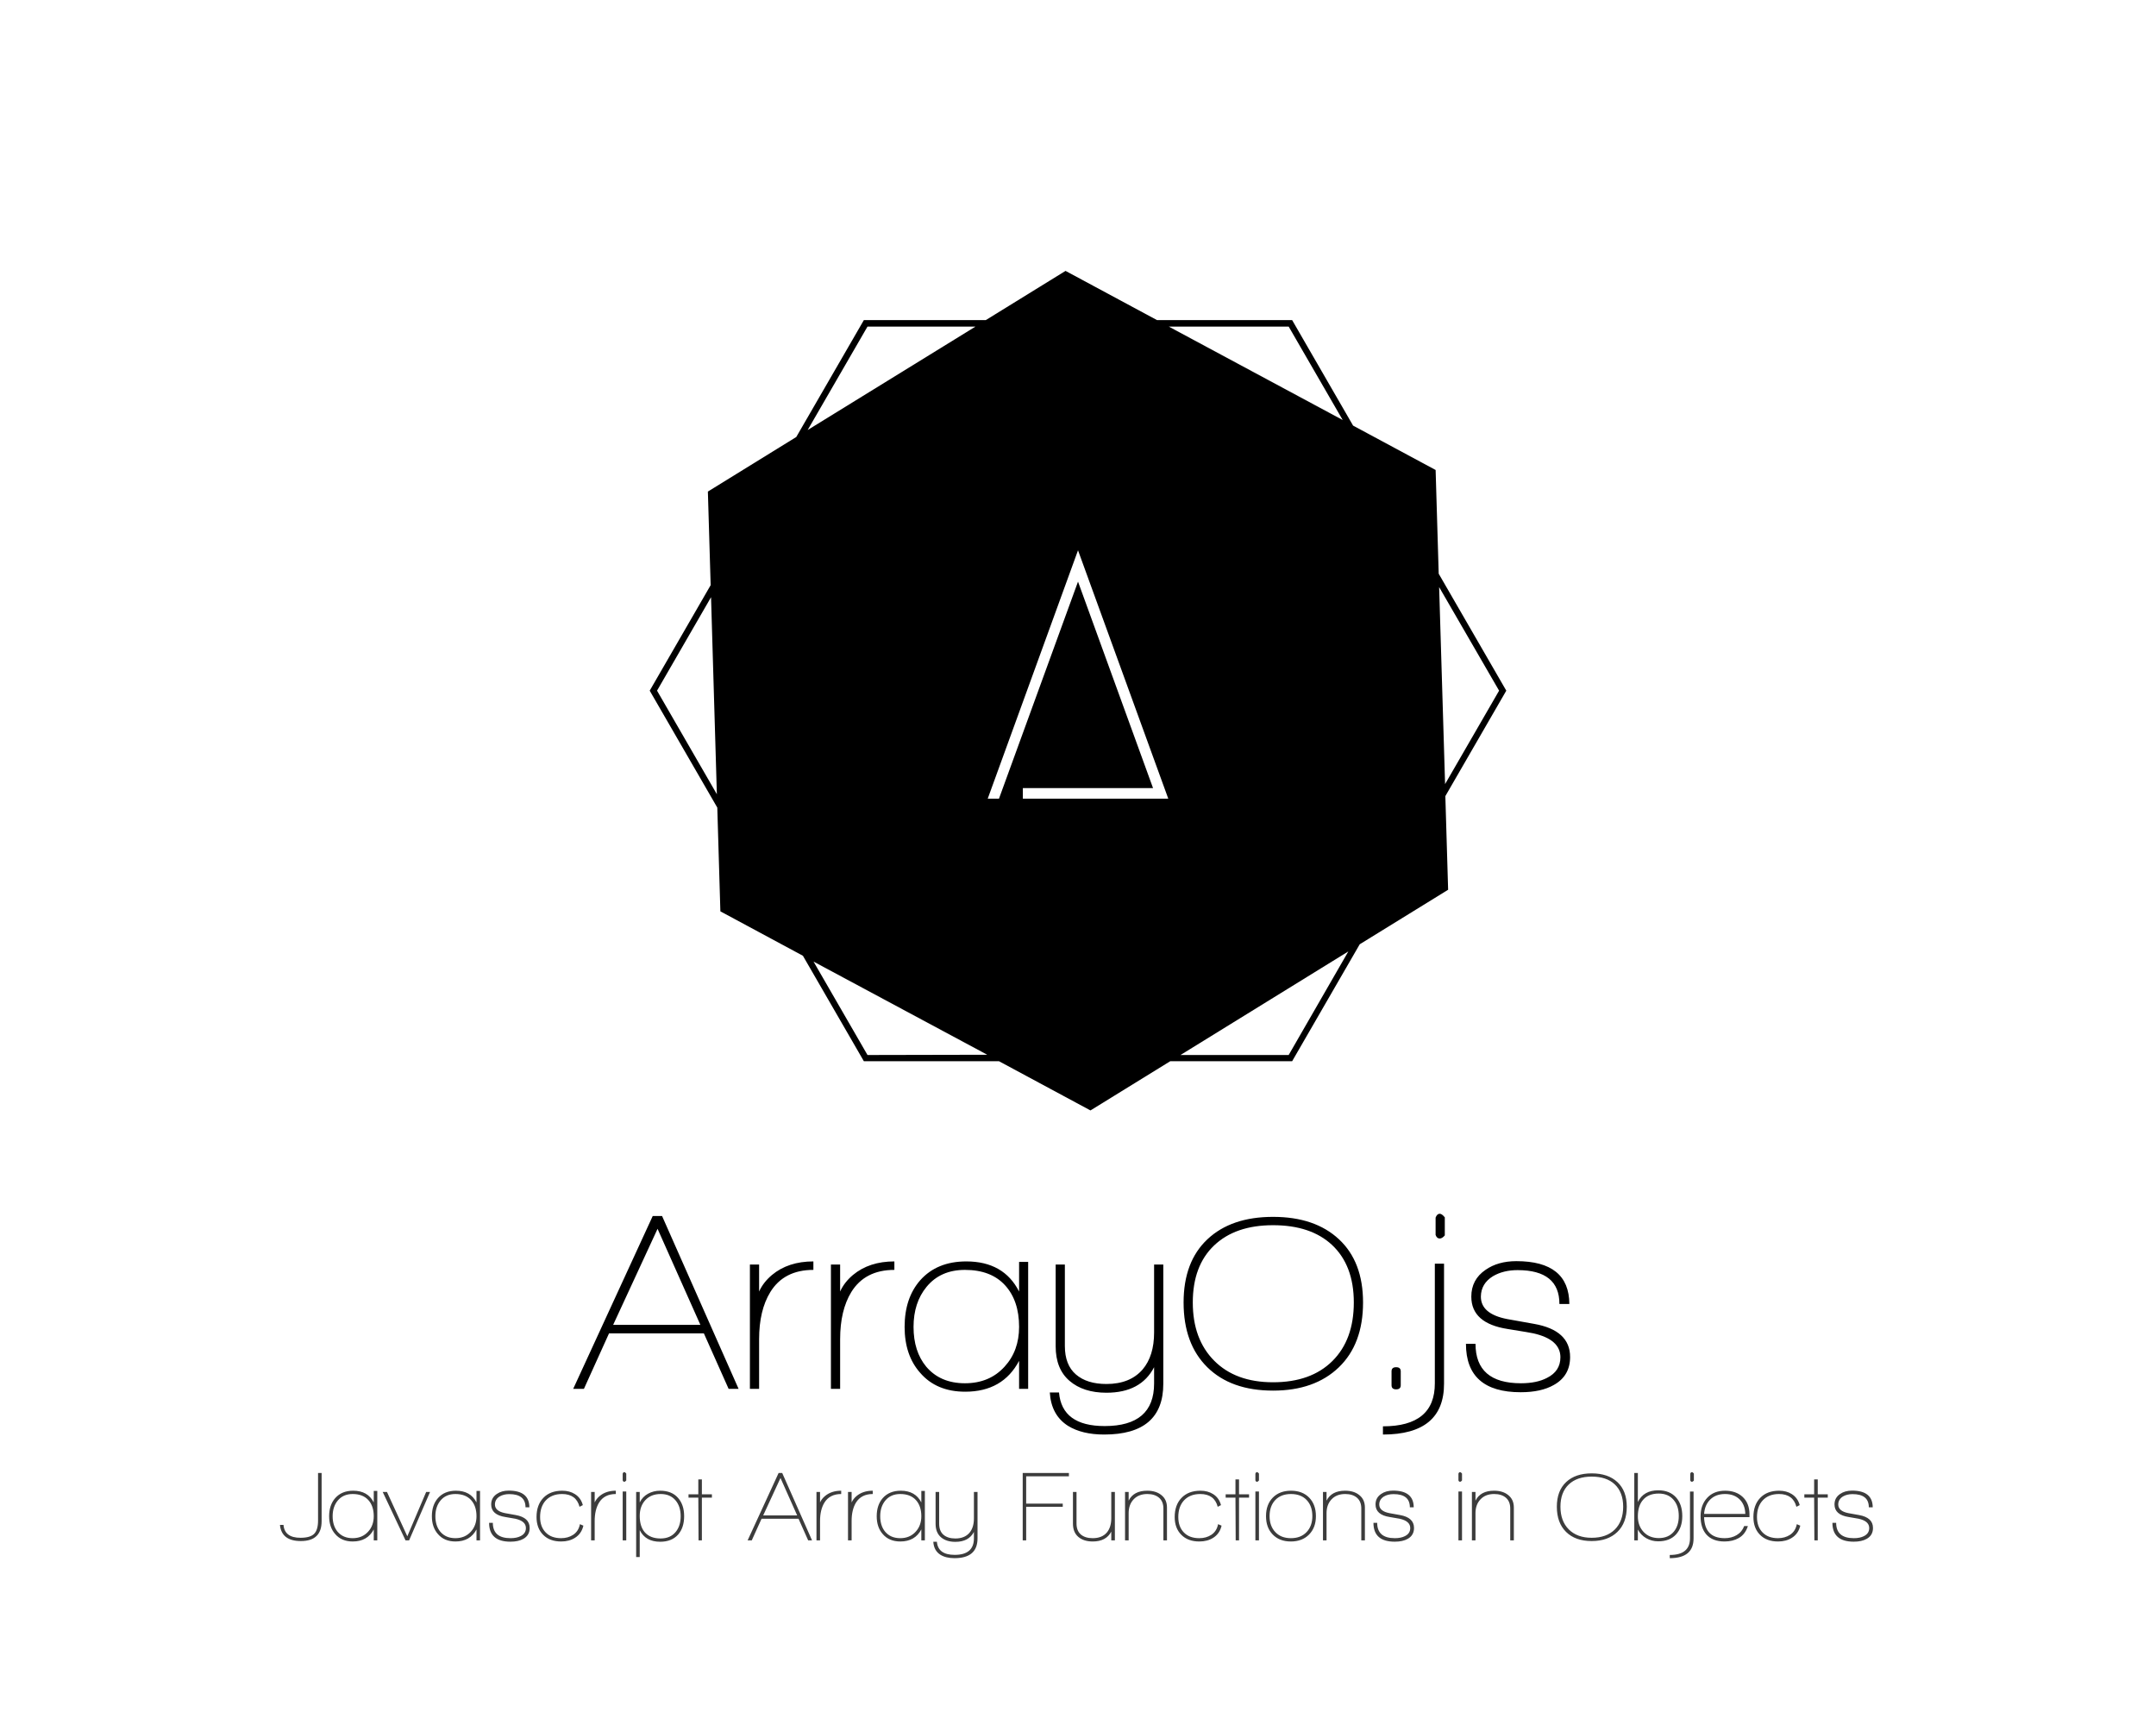 <?xml version="1.0" encoding="UTF-8" standalone="no" ?>
<!DOCTYPE svg PUBLIC "-//W3C//DTD SVG 1.1//EN" "http://www.w3.org/Graphics/SVG/1.1/DTD/svg11.dtd">
<svg xmlns="http://www.w3.org/2000/svg" xmlns:xlink="http://www.w3.org/1999/xlink" version="1.1" width="1280" height="1024" viewBox="0 0 1280 1024" xml:space="preserve">
<desc>Created with Fabric.js 3.1.0</desc>
<defs>
</defs>
<g transform="matrix(1 0 0 1 640 512)" id="background-logo"  >
<rect style="stroke: none; stroke-width: 1; stroke-dasharray: none; stroke-linecap: butt; stroke-dashoffset: 0; stroke-linejoin: miter; stroke-miterlimit: 4; fill: rgb(255,255,255); fill-rule: nonzero; opacity: 1;"  paint-order="stroke"  x="-640" y="-512" rx="0" ry="0" width="1280" height="1024" />
</g>
<g transform="matrix(1.965 0 0 1.965 640 409.993)" style="" id="logo-logo"  >
	<g transform="matrix(1.294 0 0 1.294 0 0)" style=""  >
	<g transform="matrix(1 0 0 1 0 0)"  >
<path style="stroke: none; stroke-width: 1; stroke-dasharray: none; stroke-linecap: butt; stroke-dashoffset: 0; stroke-linejoin: miter; stroke-miterlimit: 4; fill: rgb(0,0,0); fill-rule: nonzero; opacity: 1;"  paint-order="stroke"  transform=" translate(-100, -98)" d="M 200 98 L 184.22 70.7 l -0.72 -24.22 L 164.23 36.12 L 150 11.49 H 118.45 L 97.09 0 L 78.47 11.49 H 50 L 34.22 38.78 L 13.58 51.52 l 0.65 21.85 L 0 98 l 15.78 27.3 l 0.72 24.22 l 19.27 10.37 L 50 184.51 H 81.55 L 102.91 196 l 18.63 -11.49 H 150 l 15.78 -27.3 l 20.64 -12.73 l -0.65 -21.86 Z M 1.71 98 L 14.32 76.18 l 1.36 46 Z M 50.85 13 H 76.07 L 36.88 37.15 Z m 0 170.06 l -12.6 -21.81 L 78.81 183 Z M 121.19 13 h 28 l 12.61 21.81 Z m 28 170.06 H 123.93 l 39.19 -24.18 Z M 184.32 73.82 l 14 24.18 l -12.61 21.81 Z" stroke-linecap="round" />
</g>
</g>
</g>
<g transform="matrix(1.965 0 0 1.965 636.231 786.042)" id="text-logo-path"  >
<path style="stroke: none; stroke-width: 1; stroke-dasharray: none; stroke-linecap: butt; stroke-dashoffset: 0; stroke-linejoin: miter; stroke-miterlimit: 10; fill: rgb(0,0,0); fill-rule: nonzero; opacity: 1;"  paint-order="stroke"  transform=" translate(-150.07, 19.55)" d="M 2.71 0 L -0.53 0 L 23.5 -52.22 L 26.32 -52.22 L 49.44 0 L 46.43 0 L 38.95 -16.77 L 10.3 -16.77 L 2.71 0 Z M 24.96 -48.35 L 11.54 -19.33 L 37.9 -19.33 L 24.96 -48.35 Z M 55.64 0 L 52.86 0 L 52.86 -37.56 L 55.64 -37.56 L 55.64 -29.4 Q 56.89 -32.18 59.52 -34.4 L 59.52 -34.4 Q 64.44 -38.5 72.04 -38.5 L 72.04 -38.5 L 72.04 -35.94 Q 63.16 -35.94 59.03 -29.25 L 59.03 -29.25 Q 55.64 -23.72 55.64 -15 L 55.64 -15 L 55.64 0 Z M 80.12 0 L 77.34 0 L 77.34 -37.56 L 80.12 -37.56 L 80.12 -29.4 Q 81.36 -32.18 83.99 -34.4 L 83.99 -34.4 Q 88.92 -38.5 96.51 -38.5 L 96.51 -38.5 L 96.51 -35.94 Q 87.64 -35.94 83.5 -29.25 L 83.5 -29.25 Q 80.12 -23.72 80.12 -15 L 80.12 -15 L 80.12 0 Z M 99.6 -18.72 L 99.6 -18.72 Q 99.6 -27.41 104.3 -32.79 L 104.3 -32.79 Q 109.37 -38.5 118.24 -38.5 L 118.24 -38.5 Q 129.56 -38.5 134.19 -29.4 L 134.19 -29.4 L 134.19 -38.35 L 136.93 -38.35 L 136.93 0 L 134.19 0 L 134.19 -8.46 Q 129.26 0.86 117.91 0.86 L 117.91 0.86 Q 109.22 0.86 104.3 -4.85 L 104.3 -4.85 Q 99.6 -10.15 99.6 -18.72 Z M 102.3 -18.72 L 102.3 -18.72 Q 102.3 -11.32 106.14 -6.69 L 106.14 -6.69 Q 110.39 -1.69 117.83 -1.69 L 117.83 -1.69 Q 125.24 -1.69 129.79 -6.69 L 129.79 -6.69 Q 134.19 -11.47 134.19 -18.72 L 134.19 -18.72 Q 134.19 -26.66 129.94 -31.3 Q 125.69 -35.94 117.83 -35.94 L 117.83 -35.94 Q 110.42 -35.94 106.21 -30.79 L 106.21 -30.79 Q 102.3 -26.02 102.3 -18.72 Z M 143.47 1.09 L 143.47 1.09 L 146.25 1.09 Q 147.12 11.24 160.05 11.24 L 160.05 11.24 Q 174.98 11.24 174.98 -1.62 L 174.98 -1.62 L 174.98 -6.54 Q 170.99 1.17 160.58 1.17 L 160.58 1.17 Q 153.59 1.17 149.41 -2.43 Q 145.24 -6.02 145.24 -12.86 L 145.24 -12.86 L 145.24 -37.56 L 148.02 -37.56 L 148.02 -12.93 Q 148.02 -7.22 151.37 -4.34 Q 154.71 -1.47 160.58 -1.47 L 160.58 -1.47 Q 167.72 -1.47 171.52 -5.87 L 171.52 -5.87 Q 174.98 -9.96 174.98 -17.03 L 174.98 -17.03 L 174.98 -37.56 L 177.76 -37.56 L 177.76 -1.54 Q 177.76 13.8 159.9 13.8 L 159.9 13.8 Q 153.21 13.8 148.96 11.17 L 148.96 11.17 Q 143.89 7.93 143.47 1.09 Z M 183.89 -26.09 L 183.89 -26.09 Q 183.89 -38.42 191.09 -45.19 Q 198.29 -51.96 210.92 -51.96 L 210.92 -51.96 Q 223.56 -51.96 230.83 -45.19 Q 238.11 -38.42 238.11 -26.09 L 238.11 -26.09 Q 238.11 -13.54 230.79 -6.5 Q 223.48 0.53 210.92 0.53 L 210.92 0.53 Q 198.21 0.53 191.05 -6.54 Q 183.89 -13.61 183.89 -26.09 Z M 186.67 -26.09 L 186.67 -26.09 Q 186.67 -15 193.14 -8.5 Q 199.61 -1.99 210.92 -1.99 L 210.92 -1.99 Q 222.39 -1.99 228.86 -8.42 Q 235.32 -14.85 235.32 -26.09 L 235.32 -26.09 Q 235.32 -37.33 228.71 -43.5 L 228.71 -43.5 Q 222.31 -49.44 210.92 -49.44 L 210.92 -49.44 Q 199.53 -49.44 193.1 -43.31 Q 186.67 -37.18 186.67 -26.09 Z M 246.72 -1.09 L 246.72 -1.09 L 246.72 -5.3 Q 246.72 -6.54 248.11 -6.54 L 248.11 -6.54 Q 249.5 -6.54 249.5 -5.3 L 249.5 -5.3 L 249.5 -1.09 Q 249.5 0.15 248.11 0.15 L 248.11 0.15 Q 246.72 0.15 246.72 -1.09 Z M 244.12 13.8 L 244.12 11.32 Q 259.84 11.32 259.8 -1.69 L 259.8 -1.69 L 259.8 -37.82 L 262.58 -37.82 L 262.58 -1.62 Q 262.62 13.8 244.12 13.8 L 244.12 13.8 Z M 260.03 -46.51 L 260.03 -46.51 L 260.03 -51.73 Q 260.48 -52.9 261.27 -52.9 L 261.27 -52.9 Q 261.94 -52.9 262.81 -51.81 L 262.81 -51.81 L 262.81 -46.36 Q 262.02 -45.42 261.27 -45.42 L 261.27 -45.42 Q 260.4 -45.42 260.03 -46.51 Z M 269.2 -13.61 L 269.2 -13.61 L 272.09 -13.61 Q 272.09 -1.69 285.82 -1.69 L 285.82 -1.69 Q 290.59 -1.69 293.68 -3.31 L 293.68 -3.31 Q 297.74 -5.34 297.74 -9.55 L 297.74 -9.55 Q 297.74 -14.93 289.58 -16.77 L 289.58 -16.77 Q 289.05 -16.92 281.83 -18.08 L 281.83 -18.08 Q 270.82 -19.78 270.82 -27.86 L 270.82 -27.86 Q 270.82 -33.01 275.1 -35.94 L 275.1 -35.94 Q 278.86 -38.58 284.43 -38.58 L 284.43 -38.58 Q 300.37 -38.58 300.44 -25.64 L 300.44 -25.64 L 297.44 -25.64 Q 297.44 -35.87 284.8 -35.87 L 284.8 -35.87 Q 280.48 -35.87 277.36 -34.03 L 277.36 -34.03 Q 273.75 -31.81 273.71 -27.86 L 273.71 -27.86 Q 273.71 -22.63 281.64 -21.09 L 281.64 -21.09 Q 283.71 -20.72 289.8 -19.63 L 289.8 -19.63 Q 300.67 -17.71 300.67 -9.63 L 300.67 -9.63 Q 300.67 -3.91 295.74 -1.17 L 295.74 -1.17 Q 291.91 1.02 285.74 1.02 L 285.74 1.02 Q 269.2 1.02 269.2 -13.61 Z" stroke-linecap="round" />
</g>
<g transform="matrix(1.965 0 0 1.965 640 400.391)" id="tagline-61f527d4-6b98-4765-8423-141356a9a9dd-logo-path"  >
<path style="stroke: none; stroke-width: 0; stroke-dasharray: none; stroke-linecap: butt; stroke-dashoffset: 0; stroke-linejoin: miter; stroke-miterlimit: 4; fill: rgb(255,255,255); fill-rule: nonzero; opacity: 1;"  paint-order="stroke"  transform=" translate(-29.205, 37.515)" d="M 5.33 0 L 1.93 0 L 29.21 -75.03 L 56.48 0 L 12.54 0 L 12.54 -3.19 L 51.88 -3.19 L 29.21 -65.57 L 5.33 0 Z" stroke-linecap="round" />
</g>
<g transform="matrix(1.965 0 0 1.965 639.093 899.43)" id="tagline-97878cba-e777-42a7-98e9-53f102e7bfd7-logo-path"  >
<path style="stroke: none; stroke-width: 0; stroke-dasharray: none; stroke-linecap: butt; stroke-dashoffset: 0; stroke-linejoin: miter; stroke-miterlimit: 4; fill: rgb(60,60,60); fill-rule: nonzero; opacity: 1;"  paint-order="stroke"  transform=" translate(-241.025, 7.615)" d="M 0.37 -4.67 L 0.37 -4.67 L 1.44 -4.67 Q 1.77 -0.78 6.58 -0.78 L 6.58 -0.78 Q 9.49 -0.78 10.69 -1.96 Q 11.88 -3.15 11.88 -5.98 L 11.88 -5.98 L 11.88 -20.35 L 12.96 -20.35 L 12.96 -5.79 Q 12.96 0.21 6.69 0.21 L 6.69 0.21 Q 0.85 0.21 0.37 -4.67 Z M 15.23 -7.29 L 15.23 -7.29 Q 15.23 -10.68 17.07 -12.77 L 17.07 -12.77 Q 19.04 -15 22.5 -15 L 22.5 -15 Q 26.91 -15 28.71 -11.46 L 28.71 -11.46 L 28.71 -14.94 L 29.78 -14.94 L 29.78 0 L 28.71 0 L 28.71 -3.3 Q 26.79 0.34 22.37 0.34 L 22.37 0.34 Q 18.98 0.34 17.07 -1.89 L 17.07 -1.89 Q 15.23 -3.96 15.23 -7.29 Z M 16.29 -7.29 L 16.29 -7.29 Q 16.29 -4.41 17.78 -2.61 L 17.78 -2.61 Q 19.44 -0.66 22.34 -0.66 L 22.34 -0.66 Q 25.22 -0.66 27 -2.61 L 27 -2.61 Q 28.71 -4.47 28.71 -7.29 L 28.71 -7.29 Q 28.71 -10.39 27.06 -12.19 Q 25.4 -14 22.34 -14 L 22.34 -14 Q 19.45 -14 17.81 -12 L 17.81 -12 Q 16.29 -10.14 16.29 -7.29 Z M 38.31 0 L 31.41 -14.63 L 32.7 -14.63 L 38.85 -1.23 L 44.55 -14.63 L 45.72 -14.63 L 39.39 0 L 38.31 0 Z M 46.27 -7.29 L 46.27 -7.29 Q 46.27 -10.68 48.11 -12.77 L 48.11 -12.77 Q 50.08 -15 53.54 -15 L 53.54 -15 Q 57.95 -15 59.75 -11.46 L 59.75 -11.46 L 59.75 -14.94 L 60.82 -14.94 L 60.82 0 L 59.75 0 L 59.75 -3.3 Q 57.83 0.34 53.41 0.34 L 53.41 0.34 Q 50.02 0.34 48.11 -1.89 L 48.11 -1.89 Q 46.27 -3.96 46.27 -7.29 Z M 47.33 -7.29 L 47.33 -7.29 Q 47.33 -4.41 48.82 -2.61 L 48.82 -2.61 Q 50.48 -0.66 53.38 -0.66 L 53.38 -0.66 Q 56.26 -0.66 58.04 -2.61 L 58.04 -2.61 Q 59.75 -4.47 59.75 -7.29 L 59.75 -7.29 Q 59.75 -10.39 58.1 -12.19 Q 56.44 -14 53.38 -14 L 53.38 -14 Q 50.49 -14 48.85 -12 L 48.85 -12 Q 47.33 -10.14 47.33 -7.29 Z M 63.56 -5.3 L 63.56 -5.3 L 64.69 -5.3 Q 64.69 -0.66 70.03 -0.66 L 70.03 -0.66 Q 71.89 -0.66 73.1 -1.29 L 73.1 -1.29 Q 74.68 -2.08 74.68 -3.72 L 74.68 -3.72 Q 74.68 -5.82 71.5 -6.53 L 71.5 -6.53 Q 71.29 -6.59 68.48 -7.05 L 68.48 -7.05 Q 64.19 -7.71 64.19 -10.85 L 64.19 -10.85 Q 64.19 -12.86 65.86 -14 L 65.86 -14 Q 67.32 -15.03 69.49 -15.03 L 69.49 -15.03 Q 75.7 -15.03 75.73 -9.99 L 75.73 -9.99 L 74.56 -9.99 Q 74.56 -13.97 69.64 -13.97 L 69.64 -13.97 Q 67.95 -13.97 66.74 -13.26 L 66.74 -13.26 Q 65.33 -12.39 65.32 -10.85 L 65.32 -10.85 Q 65.32 -8.82 68.41 -8.22 L 68.41 -8.22 Q 69.21 -8.07 71.59 -7.65 L 71.59 -7.65 Q 75.82 -6.9 75.82 -3.75 L 75.82 -3.75 Q 75.82 -1.52 73.9 -0.45 L 73.9 -0.45 Q 72.41 0.4 70 0.4 L 70 0.4 Q 63.56 0.4 63.56 -5.3 Z M 77.89 -7.05 L 77.89 -7.05 Q 77.89 -10.71 79.96 -12.85 Q 82.03 -15 85.66 -15 L 85.66 -15 Q 87.89 -15 89.5 -13.97 L 89.5 -13.97 Q 91.3 -12.83 91.88 -10.65 L 91.88 -10.65 L 90.88 -10.14 Q 89.88 -14 85.61 -14 L 85.61 -14 Q 82.46 -14 80.65 -12.03 L 80.65 -12.03 Q 78.97 -10.17 78.97 -7.05 L 78.97 -7.05 Q 78.97 -4.13 80.65 -2.4 Q 82.32 -0.66 85.3 -0.66 L 85.3 -0.66 Q 87.39 -0.66 88.93 -1.66 L 88.93 -1.66 Q 90.59 -2.74 91 -4.89 L 91 -4.89 L 92.05 -4.44 Q 91.48 -2.01 89.53 -0.78 L 89.53 -0.78 Q 87.79 0.34 85.33 0.34 L 85.33 0.34 Q 81.87 0.34 79.88 -1.68 Q 77.89 -3.69 77.89 -7.05 Z M 95.46 0 L 94.38 0 L 94.38 -14.63 L 95.46 -14.63 L 95.46 -11.46 Q 95.95 -12.54 96.97 -13.4 L 96.97 -13.4 Q 98.89 -15 101.85 -15 L 101.85 -15 L 101.85 -14 Q 98.39 -14 96.78 -11.4 L 96.78 -11.4 Q 95.46 -9.24 95.46 -5.84 L 95.46 -5.84 L 95.46 0 Z M 105 0 L 103.92 0 L 103.92 -14.77 L 105 -14.77 L 105 0 Z M 103.92 -18.12 L 103.92 -18.12 L 103.92 -20.16 Q 104.09 -20.61 104.4 -20.61 L 104.4 -20.61 Q 104.66 -20.61 105 -20.19 L 105 -20.19 L 105 -18.09 Q 104.69 -17.7 104.4 -17.7 L 104.4 -17.7 Q 104.06 -17.7 103.92 -18.12 Z M 109.07 5.04 L 107.99 5.04 L 107.99 -14.63 L 109.07 -14.63 L 109.07 -11.46 Q 109.91 -13.17 111.56 -14.08 Q 113.22 -15 115.22 -15 L 115.22 -15 Q 118.71 -15 120.6 -12.88 Q 122.49 -10.77 122.49 -7.32 L 122.49 -7.32 Q 122.49 -3.81 120.66 -1.74 L 120.66 -1.74 Q 118.74 0.42 115.25 0.42 L 115.25 0.42 Q 110.82 0.42 109.07 -3.09 L 109.07 -3.09 L 109.07 5.04 Z M 109.07 -7.38 L 109.07 -7.38 Q 109.07 -4.23 110.58 -2.46 L 110.58 -2.46 Q 112.24 -0.57 115.37 -0.57 L 115.37 -0.57 Q 118.32 -0.57 119.94 -2.55 L 119.94 -2.55 Q 121.44 -4.38 121.44 -7.29 L 121.44 -7.29 Q 121.44 -10.24 119.91 -12.06 L 119.91 -12.06 Q 118.29 -14 115.4 -14 L 115.4 -14 Q 112.49 -14 110.78 -12.17 Q 109.07 -10.33 109.07 -7.38 Z M 126.77 -12.91 L 123.81 -12.91 L 123.81 -13.92 L 126.77 -13.92 L 126.77 -18.41 L 127.85 -18.41 L 127.85 -13.92 L 130.88 -13.92 L 130.88 -12.91 L 127.85 -12.91 L 127.85 0 L 126.84 0 L 126.77 -12.91 Z M 142.92 0 L 141.67 0 L 151.03 -20.35 L 152.12 -20.35 L 161.13 0 L 159.96 0 L 157.05 -6.53 L 145.88 -6.53 L 142.92 0 Z M 151.6 -18.84 L 146.37 -7.53 L 156.64 -7.53 L 151.6 -18.84 Z M 163.55 0 L 162.47 0 L 162.47 -14.63 L 163.55 -14.63 L 163.55 -11.46 Q 164.03 -12.54 165.06 -13.4 L 165.06 -13.4 Q 166.98 -15 169.94 -15 L 169.94 -15 L 169.94 -14 Q 166.48 -14 164.87 -11.4 L 164.87 -11.4 Q 163.55 -9.24 163.55 -5.84 L 163.55 -5.84 L 163.55 0 Z M 173.09 0 L 172 0 L 172 -14.63 L 173.09 -14.63 L 173.09 -11.46 Q 173.57 -12.54 174.59 -13.4 L 174.59 -13.4 Q 176.51 -15 179.47 -15 L 179.47 -15 L 179.47 -14 Q 176.02 -14 174.4 -11.4 L 174.4 -11.4 Q 173.09 -9.24 173.09 -5.84 L 173.09 -5.84 L 173.09 0 Z M 180.67 -7.29 L 180.67 -7.29 Q 180.67 -10.68 182.5 -12.77 L 182.5 -12.77 Q 184.48 -15 187.94 -15 L 187.94 -15 Q 192.35 -15 194.15 -11.46 L 194.15 -11.46 L 194.15 -14.94 L 195.22 -14.94 L 195.22 0 L 194.15 0 L 194.15 -3.3 Q 192.23 0.34 187.81 0.34 L 187.81 0.34 Q 184.42 0.34 182.5 -1.89 L 182.5 -1.89 Q 180.67 -3.96 180.67 -7.29 Z M 181.73 -7.29 L 181.73 -7.29 Q 181.73 -4.41 183.22 -2.61 L 183.22 -2.61 Q 184.88 -0.66 187.78 -0.66 L 187.78 -0.66 Q 190.66 -0.66 192.44 -2.61 L 192.44 -2.61 Q 194.15 -4.47 194.15 -7.29 L 194.15 -7.29 Q 194.15 -10.39 192.5 -12.19 Q 190.84 -14 187.78 -14 L 187.78 -14 Q 184.89 -14 183.25 -12 L 183.25 -12 Q 181.73 -10.14 181.73 -7.29 Z M 197.77 0.42 L 197.77 0.42 L 198.85 0.42 Q 199.19 4.38 204.23 4.38 L 204.23 4.38 Q 210.04 4.38 210.04 -0.63 L 210.04 -0.63 L 210.04 -2.55 Q 208.49 0.45 204.43 0.45 L 204.43 0.45 Q 201.71 0.45 200.08 -0.94 Q 198.46 -2.34 198.46 -5.01 L 198.46 -5.01 L 198.46 -14.63 L 199.54 -14.63 L 199.54 -5.04 Q 199.54 -2.81 200.84 -1.69 Q 202.15 -0.57 204.43 -0.57 L 204.43 -0.57 Q 207.22 -0.57 208.7 -2.29 L 208.7 -2.29 Q 210.04 -3.88 210.04 -6.64 L 210.04 -6.64 L 210.04 -14.63 L 211.13 -14.63 L 211.13 -0.6 Q 211.13 5.38 204.17 5.38 L 204.17 5.38 Q 201.56 5.38 199.91 4.35 L 199.91 4.35 Q 197.93 3.09 197.77 0.42 Z M 225.83 0 L 224.78 0 L 224.78 -20.35 L 238.74 -20.35 L 238.74 -19.35 L 225.83 -19.35 L 225.83 -11.1 L 236.88 -11.1 L 236.88 -10.14 L 225.83 -10.14 L 225.83 0 Z M 239.96 -5.07 L 239.96 -5.07 L 239.96 -14.63 L 241.04 -14.63 L 241.04 -5.1 Q 241.04 -2.9 242.34 -1.78 Q 243.65 -0.66 245.93 -0.66 L 245.93 -0.66 Q 248.72 -0.66 250.2 -2.37 L 250.2 -2.37 Q 251.54 -3.97 251.54 -6.69 L 251.54 -6.69 L 251.54 -14.63 L 252.63 -14.63 L 252.63 0 L 251.54 0 L 251.54 -2.64 Q 249.99 0.34 245.93 0.34 L 245.93 0.34 Q 243.21 0.34 241.58 -1.05 Q 239.96 -2.43 239.96 -5.07 Z M 256.79 0 L 255.7 0 L 255.7 -14.63 L 256.79 -14.63 L 256.79 -12 Q 258.28 -15 262.4 -15 L 262.4 -15 Q 265 -15 266.6 -13.74 L 266.6 -13.74 Q 268.37 -12.39 268.37 -9.93 L 268.37 -9.93 L 268.37 0 L 267.29 0 L 267.29 -9.62 Q 267.29 -11.75 265.97 -12.88 Q 264.65 -14 262.43 -14 L 262.43 -14 Q 259.82 -14 258.3 -12.4 Q 256.79 -10.8 256.79 -8.22 L 256.79 -8.22 L 256.79 0 Z M 270.7 -7.05 L 270.7 -7.05 Q 270.7 -10.71 272.78 -12.85 Q 274.85 -15 278.48 -15 L 278.48 -15 Q 280.71 -15 282.32 -13.97 L 282.32 -13.97 Q 284.12 -12.83 284.69 -10.65 L 284.69 -10.65 L 283.7 -10.14 Q 282.7 -14 278.42 -14 L 278.42 -14 Q 275.27 -14 273.47 -12.03 L 273.47 -12.03 Q 271.79 -10.17 271.79 -7.05 L 271.79 -7.05 Q 271.79 -4.13 273.46 -2.4 Q 275.14 -0.66 278.12 -0.66 L 278.12 -0.66 Q 280.21 -0.66 281.75 -1.66 L 281.75 -1.66 Q 283.4 -2.74 283.81 -4.89 L 283.81 -4.89 L 284.87 -4.44 Q 284.3 -2.01 282.35 -0.78 L 282.35 -0.78 Q 280.61 0.34 278.14 0.34 L 278.14 0.34 Q 274.69 0.34 272.7 -1.68 Q 270.7 -3.69 270.7 -7.05 Z M 289.06 -12.91 L 286.1 -12.91 L 286.1 -13.92 L 289.06 -13.92 L 289.06 -18.41 L 290.14 -18.41 L 290.14 -13.92 L 293.17 -13.92 L 293.17 -12.91 L 290.14 -12.91 L 290.14 0 L 289.13 0 L 289.06 -12.91 Z M 296.16 0 L 295.08 0 L 295.08 -14.77 L 296.16 -14.77 L 296.16 0 Z M 295.08 -18.12 L 295.08 -18.12 L 295.08 -20.16 Q 295.25 -20.61 295.56 -20.61 L 295.56 -20.61 Q 295.83 -20.61 296.16 -20.19 L 296.16 -20.19 L 296.16 -18.09 Q 295.85 -17.7 295.56 -17.7 L 295.56 -17.7 Q 295.22 -17.7 295.08 -18.12 Z M 298.29 -7.32 L 298.29 -7.32 Q 298.29 -10.81 300.34 -12.91 Q 302.4 -15 305.84 -15 L 305.84 -15 Q 309.3 -15 311.34 -12.9 Q 313.37 -10.8 313.37 -7.32 L 313.37 -7.32 Q 313.37 -3.87 311.31 -1.77 Q 309.24 0.34 305.79 0.34 L 305.79 0.34 Q 302.3 0.34 300.26 -1.83 L 300.26 -1.83 Q 298.29 -3.9 298.29 -7.32 Z M 299.37 -7.32 L 299.37 -7.32 Q 299.37 -4.32 301.11 -2.49 Q 302.84 -0.66 305.82 -0.66 L 305.82 -0.66 Q 308.79 -0.66 310.54 -2.49 Q 312.29 -4.32 312.29 -7.32 L 312.29 -7.32 Q 312.29 -10.39 310.57 -12.19 Q 308.85 -14 305.82 -14 L 305.82 -14 Q 302.81 -14 301.09 -12.18 Q 299.37 -10.36 299.37 -7.32 Z M 316.58 0 L 315.5 0 L 315.5 -14.63 L 316.58 -14.63 L 316.58 -12 Q 318.08 -15 322.19 -15 L 322.19 -15 Q 324.8 -15 326.4 -13.74 L 326.4 -13.74 Q 328.17 -12.39 328.17 -9.93 L 328.17 -9.93 L 328.17 0 L 327.08 0 L 327.08 -9.62 Q 327.08 -11.75 325.77 -12.88 Q 324.45 -14 322.22 -14 L 322.22 -14 Q 319.61 -14 318.1 -12.4 Q 316.58 -10.8 316.58 -8.22 L 316.58 -8.22 L 316.58 0 Z M 330.75 -5.3 L 330.75 -5.3 L 331.88 -5.3 Q 331.88 -0.66 337.22 -0.66 L 337.22 -0.66 Q 339.08 -0.66 340.28 -1.29 L 340.28 -1.29 Q 341.87 -2.08 341.87 -3.72 L 341.87 -3.72 Q 341.87 -5.82 338.69 -6.53 L 338.69 -6.53 Q 338.48 -6.59 335.67 -7.05 L 335.67 -7.05 Q 331.38 -7.71 331.38 -10.85 L 331.38 -10.85 Q 331.38 -12.86 333.05 -14 L 333.05 -14 Q 334.51 -15.03 336.68 -15.03 L 336.68 -15.03 Q 342.89 -15.03 342.92 -9.99 L 342.92 -9.99 L 341.75 -9.99 Q 341.75 -13.97 336.83 -13.97 L 336.83 -13.97 Q 335.14 -13.97 333.93 -13.26 L 333.93 -13.26 Q 332.52 -12.39 332.5 -10.85 L 332.5 -10.85 Q 332.5 -8.82 335.6 -8.22 L 335.6 -8.22 Q 336.4 -8.07 338.77 -7.65 L 338.77 -7.65 Q 343.01 -6.9 343.01 -3.75 L 343.01 -3.75 Q 343.01 -1.52 341.09 -0.45 L 341.09 -0.45 Q 339.59 0.4 337.19 0.4 L 337.19 0.4 Q 330.75 0.4 330.75 -5.3 Z M 357.51 0 L 356.43 0 L 356.43 -14.77 L 357.51 -14.77 L 357.51 0 Z M 356.43 -18.12 L 356.43 -18.12 L 356.43 -20.16 Q 356.6 -20.61 356.91 -20.61 L 356.91 -20.61 Q 357.17 -20.61 357.51 -20.19 L 357.51 -20.19 L 357.51 -18.09 Q 357.2 -17.7 356.91 -17.7 L 356.91 -17.7 Q 356.57 -17.7 356.43 -18.12 Z M 361.58 0 L 360.5 0 L 360.5 -14.63 L 361.58 -14.63 L 361.58 -12 Q 363.08 -15 367.19 -15 L 367.19 -15 Q 369.8 -15 371.4 -13.74 L 371.4 -13.74 Q 373.17 -12.39 373.17 -9.93 L 373.17 -9.93 L 373.17 0 L 372.08 0 L 372.08 -9.62 Q 372.08 -11.75 370.77 -12.88 Q 369.45 -14 367.22 -14 L 367.22 -14 Q 364.61 -14 363.1 -12.4 Q 361.58 -10.8 361.58 -8.22 L 361.58 -8.22 L 361.58 0 Z M 386.16 -10.17 L 386.16 -10.17 Q 386.16 -14.97 388.97 -17.61 Q 391.77 -20.24 396.69 -20.24 L 396.69 -20.24 Q 401.62 -20.24 404.45 -17.61 Q 407.29 -14.97 407.29 -10.17 L 407.29 -10.17 Q 407.29 -5.27 404.44 -2.53 Q 401.59 0.21 396.69 0.21 L 396.69 0.21 Q 391.74 0.21 388.95 -2.55 Q 386.16 -5.3 386.16 -10.17 Z M 387.25 -10.17 L 387.25 -10.17 Q 387.25 -5.84 389.77 -3.31 Q 392.29 -0.78 396.69 -0.78 L 396.69 -0.78 Q 401.16 -0.78 403.68 -3.28 Q 406.2 -5.79 406.2 -10.17 L 406.2 -10.17 Q 406.2 -14.55 403.62 -16.95 L 403.62 -16.95 Q 401.13 -19.26 396.69 -19.26 L 396.69 -19.26 Q 392.26 -19.26 389.75 -16.88 Q 387.25 -14.49 387.25 -10.17 Z M 410.64 0 L 409.56 0 L 409.56 -20.35 L 410.64 -20.35 L 410.64 -11.59 Q 412.38 -15.12 416.79 -15.12 L 416.79 -15.12 Q 416.81 -15.12 416.82 -15.12 L 416.82 -15.12 Q 420.31 -15.12 422.26 -12.88 L 422.26 -12.88 Q 424.06 -10.81 424.06 -7.32 L 424.06 -7.32 Q 424.06 -3.84 422.15 -1.77 Q 420.25 0.29 416.79 0.29 L 416.79 0.29 Q 414.81 0.29 413.17 -0.65 Q 411.52 -1.6 410.64 -3.27 L 410.64 -3.27 L 410.64 0 Z M 410.64 -7.27 L 410.64 -7.27 Q 410.64 -4.38 412.38 -2.53 Q 414.13 -0.69 416.97 -0.69 L 416.97 -0.69 Q 419.88 -0.69 421.51 -2.64 L 421.51 -2.64 Q 423 -4.44 423 -7.35 L 423 -7.35 Q 423 -10.36 421.51 -12.14 L 421.51 -12.14 Q 419.88 -14.14 416.94 -14.14 L 416.94 -14.14 Q 413.79 -14.14 412.15 -12.17 L 412.15 -12.17 Q 410.65 -10.4 410.64 -7.27 Z M 420.28 5.38 L 420.28 4.41 Q 426.4 4.41 426.39 -0.66 L 426.39 -0.66 L 426.39 -14.74 L 427.47 -14.74 L 427.47 -0.63 Q 427.49 5.38 420.28 5.38 L 420.28 5.38 Z M 426.47 -18.12 L 426.47 -18.12 L 426.47 -20.16 Q 426.65 -20.61 426.96 -20.61 L 426.96 -20.61 Q 427.22 -20.61 427.56 -20.19 L 427.56 -20.19 L 427.56 -18.06 Q 427.25 -17.7 426.96 -17.7 L 426.96 -17.7 Q 426.62 -17.7 426.47 -18.12 Z M 429.59 -7.29 L 429.59 -7.29 Q 429.59 -10.71 431.59 -12.85 Q 433.58 -15 436.98 -15 L 436.98 -15 Q 440.33 -15 442.35 -13.08 Q 444.36 -11.16 444.36 -7.87 L 444.36 -7.87 L 444.36 -7.02 L 430.65 -6.99 Q 430.83 -0.66 436.89 -0.66 L 436.89 -0.66 Q 438.93 -0.66 440.5 -1.59 Q 442.08 -2.52 442.76 -4.32 L 442.76 -4.32 L 443.88 -4.32 Q 443.1 -1.83 441.11 -0.69 L 441.11 -0.69 Q 439.31 0.34 436.82 0.34 L 436.82 0.34 Q 433.21 0.34 431.34 -1.77 L 431.34 -1.77 Q 429.59 -3.75 429.59 -7.29 Z M 430.65 -7.98 L 430.65 -7.98 L 443.1 -7.98 Q 443.04 -10.74 441.39 -12.37 Q 439.73 -14 436.98 -14 L 436.98 -14 Q 434.22 -14 432.54 -12.37 Q 430.85 -10.74 430.65 -7.98 Z M 445.55 -7.05 L 445.55 -7.05 Q 445.55 -10.71 447.62 -12.85 Q 449.69 -15 453.33 -15 L 453.33 -15 Q 455.55 -15 457.16 -13.97 L 457.16 -13.97 Q 458.96 -12.83 459.54 -10.65 L 459.54 -10.65 L 458.54 -10.14 Q 457.54 -14 453.27 -14 L 453.27 -14 Q 450.12 -14 448.32 -12.03 L 448.32 -12.03 Q 446.63 -10.17 446.63 -7.05 L 446.63 -7.05 Q 446.63 -4.13 448.31 -2.4 Q 449.99 -0.66 452.96 -0.66 L 452.96 -0.66 Q 455.05 -0.66 456.59 -1.66 L 456.59 -1.66 Q 458.25 -2.74 458.66 -4.89 L 458.66 -4.89 L 459.71 -4.44 Q 459.14 -2.01 457.19 -0.78 L 457.19 -0.78 Q 455.45 0.34 452.99 0.34 L 452.99 0.34 Q 449.53 0.34 447.54 -1.68 Q 445.55 -3.69 445.55 -7.05 Z M 463.9 -12.91 L 460.94 -12.91 L 460.94 -13.92 L 463.9 -13.92 L 463.9 -18.41 L 464.99 -18.41 L 464.99 -13.92 L 468.02 -13.92 L 468.02 -12.91 L 464.99 -12.91 L 464.99 0 L 463.97 0 L 463.9 -12.91 Z M 469.42 -5.3 L 469.42 -5.3 L 470.55 -5.3 Q 470.55 -0.66 475.9 -0.66 L 475.9 -0.66 Q 477.76 -0.66 478.96 -1.29 L 478.96 -1.29 Q 480.54 -2.08 480.54 -3.72 L 480.54 -3.72 Q 480.54 -5.82 477.36 -6.53 L 477.36 -6.53 Q 477.16 -6.59 474.35 -7.05 L 474.35 -7.05 Q 470.05 -7.71 470.05 -10.85 L 470.05 -10.85 Q 470.05 -12.86 471.72 -14 L 471.72 -14 Q 473.19 -15.03 475.36 -15.03 L 475.36 -15.03 Q 481.57 -15.03 481.6 -9.99 L 481.6 -9.99 L 480.42 -9.99 Q 480.42 -13.97 475.5 -13.97 L 475.5 -13.97 Q 473.82 -13.97 472.6 -13.26 L 472.6 -13.26 Q 471.2 -12.39 471.18 -10.85 L 471.18 -10.85 Q 471.18 -8.82 474.27 -8.22 L 474.27 -8.22 Q 475.08 -8.07 477.45 -7.65 L 477.45 -7.65 Q 481.68 -6.9 481.68 -3.75 L 481.68 -3.75 Q 481.68 -1.52 479.77 -0.45 L 479.77 -0.45 Q 478.27 0.4 475.87 0.4 L 475.87 0.4 Q 469.42 0.4 469.42 -5.3 Z" stroke-linecap="round" />
</g>
</svg>